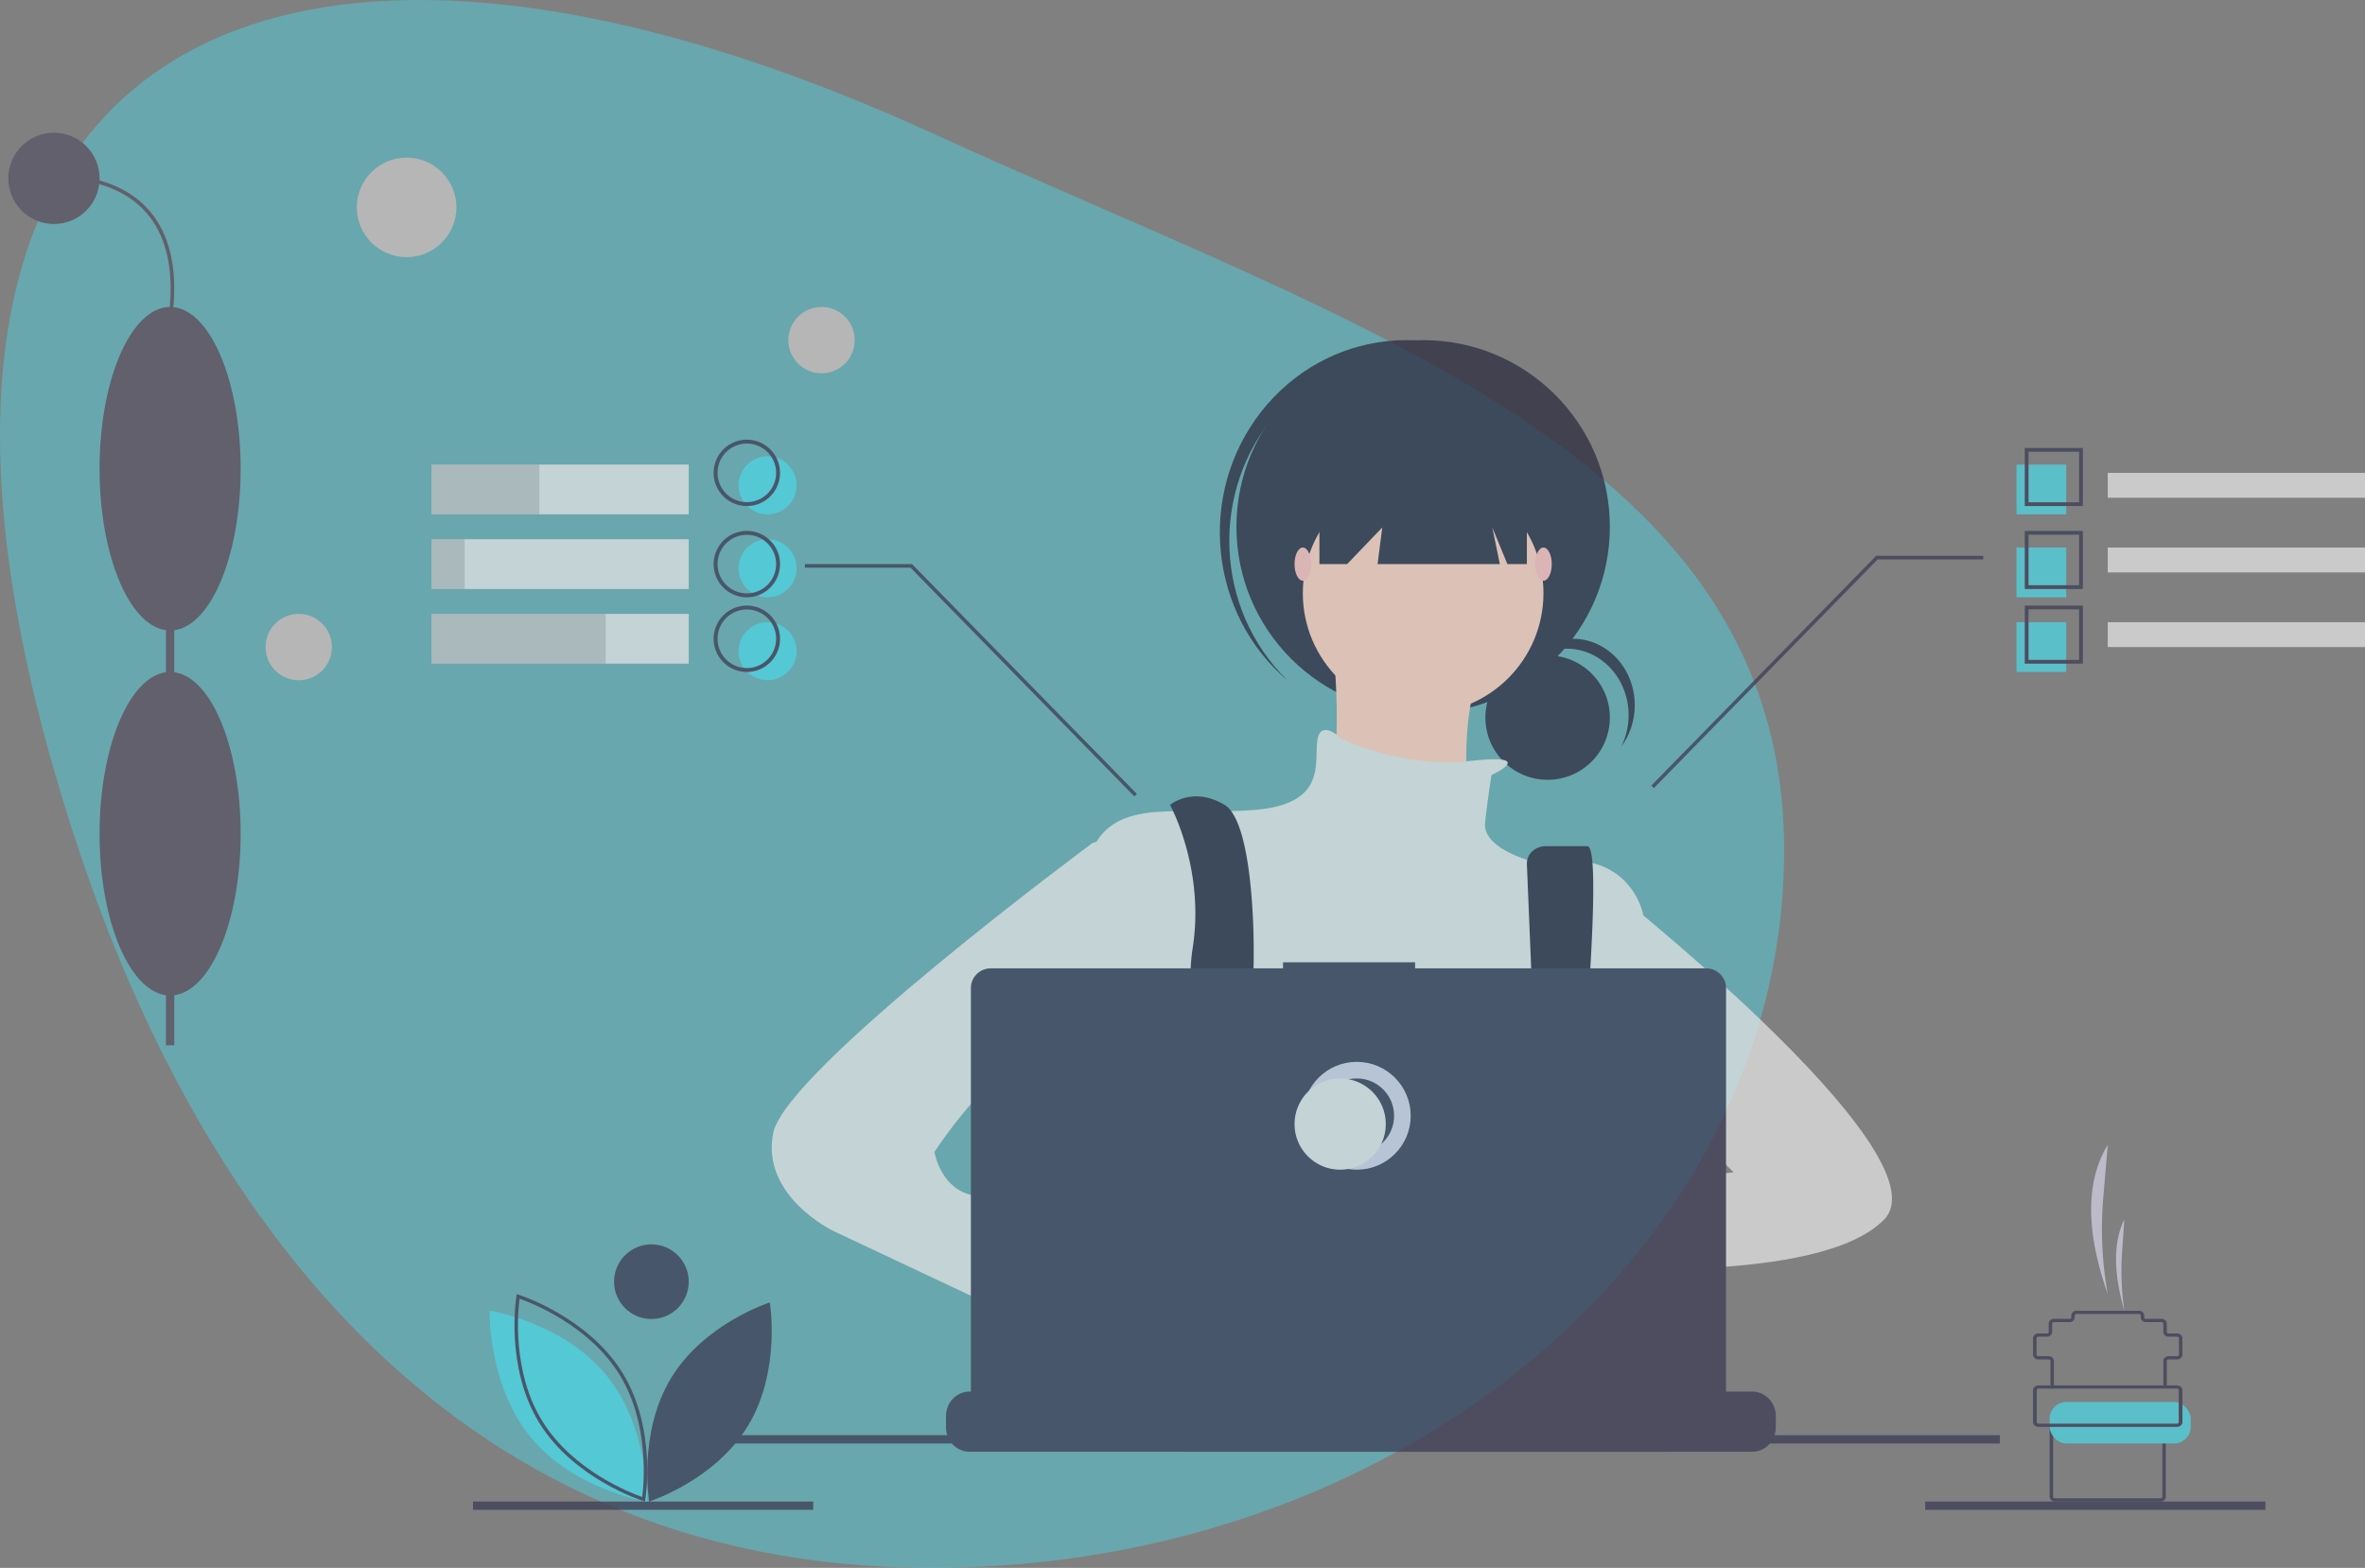 <svg xmlns="http://www.w3.org/2000/svg" width="285" height="189" viewBox="0 0 285 189">
    <rect x="0" y="0" width="285" height="189" fill="#808080" stroke="none"/>
    <g fill="none" fill-rule="evenodd">
        <g fill-rule="nonzero" opacity=".475">
            <path fill="#4FD2E0" d="M215 102.51c0 29.105-17.078 54.854-43.259 70.528C154.956 183.09 134.426 189 112.26 189c-29.53 0-52.057-11.151-69.001-28.234-15.619-15.74-26.494-36.522-33.74-58.257C-22.83 5.47 31.208-21.003 112.26 16.02 163.864 39.593 215 54.743 215 102.509z"/>
            <circle cx="49" cy="25" r="6" fill="#F2F2F2"/>
            <circle cx="99" cy="41" r="4" fill="#F2F2F2"/>
            <circle cx="36" cy="78" r="4" fill="#F2F2F2"/>
            <path fill="#3F3D56" d="M20 49h1v77h-1z"/>
            <ellipse cx="20.5" cy="100.5" fill="#3F3D56" rx="8.5" ry="19.5"/>
            <ellipse cx="20.5" cy="56.5" fill="#3F3D56" rx="8.5" ry="19.5"/>
            <path fill="#3F3D56" d="M20.186 41l-.418-.126c.026-.088 2.594-8.916-1.622-14.599-2.381-3.21-6.468-4.837-12.146-4.837V21c5.825 0 10.03 1.687 12.498 5.015C22.844 31.876 20.214 40.91 20.186 41z"/>
            <circle cx="6.5" cy="21.5" r="5.5" fill="#3F3D56"/>
        </g>
        <g opacity=".765" transform="translate(52 41)">
            <circle cx="134.5" cy="45.5" r="7.5" fill="#2F2E41" fill-rule="nonzero"/>
            <path fill="#2F2E41" fill-rule="nonzero" d="M136.814 37.196c2.622 0 5.051 1.482 6.395 3.902A8.53 8.53 0 0 1 143.37 49c1.761-2.368 2.126-5.602.943-8.354-1.183-2.752-3.711-4.549-6.53-4.642-2.819-.093-5.445 1.533-6.783 4.202 1.41-1.903 3.55-3.011 5.814-3.01z"/>
            <circle cx="119.5" cy="22.5" r="22.5" fill="#2F2E41" fill-rule="nonzero"/>
            <path fill="#2F2E41" fill-rule="nonzero" d="M101.82 8.818c8.058-9.335 21.85-10.41 31.18-2.43-.184-.18-.366-.362-.557-.537-9.287-8.5-23.505-7.638-31.76 1.927-8.253 9.564-7.42 24.21 1.864 32.715.19.175.387.34.583.507-8.787-8.61-9.366-22.845-1.31-32.182z"/>
            <circle cx="119.5" cy="30.5" r="14.5" fill="#FFCAB8" fill-rule="nonzero"/>
            <path fill="#FFCAB8" fill-rule="nonzero" d="M108.49 35s1.955 17.524-1.174 19.429c-3.129 1.904 17.99 4.571 17.99 4.571S122.179 39.952 130 35h-21.51z"/>
            <path fill="#E1E1E1" fill-rule="nonzero" d="M127.737 52.426s5.786-2.648-2.547-1.705c-8.333.943-15.522-2.675-15.522-2.675s-2.525-2.476-2.914.19c-.388 2.667 1.166 7.618-7.383 8.38-8.548.761-16.32-1.524-19.428 4.19-3.109 5.712-1.554 30.47-1.554 30.47s5.828 20.567 10.491 23.614c4.663 3.047 45.463-1.143 45.463-1.143L146 93.18V69.185s-1.554-8.38-12.434-6.094c0 0-6.995-1.524-6.606-4.952.389-3.428.777-5.713.777-5.713z"/>
            <path fill="#2F2E41" fill-rule="nonzero" d="M91.523 128.758c.238-1.035.397-1.62.397-1.62l-.123-.842-1.265-8.6L90 114.07c4.606-1.922 5.759-10.763 5.759-10.763l.173-.104.786-.471v-.002l2.823-1.695.057-.034 1.14.76 2.315 1.546c8.102 5.965 16.353 5.859 21.444 4.919 3.112-.575 5.047-1.46 5.047-1.46l5.585-1.864.173-.057.172.025 3.276.496.059.011.271.04-.758 5.25-1.1 7.63c2.905 1.54 5.488 4.434 7.746 8 .5.789.985 1.61 1.454 2.462a60.25 60.25 0 0 1 1.947 3.85c.214.46.425.925.631 1.392H90.506a146.351 146.351 0 0 1 .236-1.392 81.506 81.506 0 0 1 .782-3.85z"/>
            <path fill="#2F2E41" fill-rule="nonzero" d="M89 56.03s4.258 7.722 2.71 17.376C90.16 83.059 96.355 107 96.355 107l4.645-1.158s-3.097-20.08-2.323-24.713c.775-4.634.775-22.782-3.096-25.1-3.871-2.316-6.581 0-6.581 0zM132.003 63.19l1.73 41.917 3.29 1.893s4.732-46 2.264-46h-5.023c-.62 0-1.214.234-1.641.648a1.99 1.99 0 0 0-.62 1.542z"/>
            <circle cx="98" cy="103" r="2" fill="#4FD2E0" fill-rule="nonzero"/>
            <circle cx="136" cy="105" r="2" fill="#4FD2E0" fill-rule="nonzero"/>
            <path fill="#2F2E41" fill-rule="nonzero" d="M107 13v14h3.333l4.243-4.421-.568 4.421h14.734l-.909-4.421L129.651 27H132V13z"/>
            <ellipse cx="105" cy="27" fill="#FFB8B8" fill-rule="nonzero" rx="1" ry="2"/>
            <ellipse cx="134" cy="27" fill="#FFB8B8" fill-rule="nonzero" rx="1" ry="2"/>
            <path fill="#FFB8B8" fill-rule="nonzero" d="M141.25 105.02s-17.078-3.616-18.204 2.767C121.92 114.17 142 111.404 142 111.404l-.75-6.383z"/>
            <path fill="#E1E1E1" fill-rule="nonzero" d="M140.702 65s42.072 33.03 34.352 41.004c-7.72 7.973-37.054 5.695-37.054 5.695l1.93-9.492 16.983-1.898-8.492-8.353-7.72.76V65z"/>
            <path fill="#FFB8B8" fill-rule="nonzero" d="M80 120.469l5.496 4.297s3.925 12.11 9.813 8.594c5.889-3.516-5.495-16.016-5.495-16.016L83.14 115 80 120.469z"/>
            <path fill="#E1E1E1" fill-rule="nonzero" d="M85 59l-5.32 1.6S42.702 87.953 41.178 95.572c-1.524 7.62 7.24 11.81 7.24 11.81L81.57 123l3.43-9.143-15.623-8s1.143-2.286-3.43-2.667c-4.573-.38-5.335-5.333-5.335-5.333s9.146-14.095 14.1-11.047c4.953 3.047 6.477 5.333 6.477 5.333L85 59z"/>
            <path fill="#3F3D56" fill-rule="nonzero" d="M162 129.705v1.337a3.066 3.066 0 0 1-.397 1.513c-.512.896-1.44 1.445-2.44 1.445H64.837c-1 0-1.928-.549-2.44-1.445a3.072 3.072 0 0 1-.397-1.513v-1.337c0-.785.299-1.537.83-2.092a2.778 2.778 0 0 1 2.007-.866h5.437v-.624c0-.032.012-.064.035-.087a.116.116 0 0 1 .083-.036h2.837c.032 0 .062.013.084.036a.126.126 0 0 1 .034.087v.624h1.773v-.624c0-.032.012-.064.034-.087a.116.116 0 0 1 .084-.036h2.837c.031 0 .061.013.084.036a.126.126 0 0 1 .034.087v.624h1.775v-.624c0-.032.012-.064.034-.087a.116.116 0 0 1 .084-.036h2.837c.031 0 .061.013.083.036a.126.126 0 0 1 .035.087v.624h1.772v-.624c0-.032.013-.064.035-.087a.116.116 0 0 1 .084-.036h2.836c.032 0 .062.013.084.036a.126.126 0 0 1 .035.087v.624h1.772v-.624c0-.032.012-.064.034-.087a.116.116 0 0 1 .084-.036h2.837c.031 0 .062.013.084.036a.126.126 0 0 1 .034.087v.624h1.775v-.624c0-.032.012-.064.034-.087a.116.116 0 0 1 .084-.036h2.837c.031 0 .061.013.084.036a.126.126 0 0 1 .034.087v.624h1.772v-.624c0-.032.013-.064.035-.087a.116.116 0 0 1 .084-.036h22.221c.032 0 .062.013.084.036a.126.126 0 0 1 .035.087v.624h1.774v-.624c0-.032.012-.064.035-.087a.116.116 0 0 1 .083-.036h2.837c.065 0 .118.055.119.123v.624h1.772v-.624c0-.032.012-.064.034-.087a.116.116 0 0 1 .084-.036h2.837c.031 0 .061.013.084.036a.126.126 0 0 1 .034.087v.624h1.772v-.624c0-.032.013-.064.035-.087a.116.116 0 0 1 .084-.036h2.837c.031 0 .061.013.083.036a.126.126 0 0 1 .035.087v.624h1.774v-.624c0-.032.013-.064.035-.087a.116.116 0 0 1 .084-.036h2.836a.12.12 0 0 1 .117.123v.624h1.774v-.624c0-.032.012-.064.035-.087a.116.116 0 0 1 .083-.036h2.837c.032 0 .062.013.084.036a.126.126 0 0 1 .034.087v.624h1.773v-.624c0-.032.012-.064.034-.087a.116.116 0 0 1 .084-.036h2.837c.031 0 .061.013.084.036a.126.126 0 0 1 .034.087v.624h8.274c.753 0 1.474.311 2.006.866.532.555.831 1.307.831 2.092z"/>
            <path fill="#3F3D56" fill-rule="nonzero" d="M34 132h155v1H34zM153.626 75.73h-35.097V75h-15.914v.73H67.374A2.385 2.385 0 0 0 65 78.125v48.48A2.385 2.385 0 0 0 67.374 129h86.252a2.385 2.385 0 0 0 2.374-2.395v-48.48c0-.636-.25-1.245-.695-1.694a2.364 2.364 0 0 0-1.679-.701z"/>
            <circle cx="111.5" cy="93.5" r="5.5" stroke="#D0CDE1" stroke-width="2"/>
            <circle cx="109.5" cy="94.5" r="5.5" fill="#E1E1E1" fill-rule="nonzero"/>
            <path fill="#3F3D56" fill-rule="nonzero" d="M5 140h41v1H5zM180 140h41v1h-41zM28.863 125.129C24.848 131.756 26.23 140 26.23 140s7.891-2.501 11.907-9.129C42.152 124.244 40.77 116 40.77 116s-7.891 2.501-11.907 9.129z"/>
            <path fill="#4FD2E0" fill-rule="nonzero" d="M25.994 140l-.237-.038c-.086-.014-8.638-1.448-13.76-7.652C6.876 126.106 7 117.331 7 117.243l.006-.243.237.038c.086.014 8.638 1.448 13.76 7.652C26.124 130.894 26 139.67 26 139.757l-.006.243z"/>
            <path fill="#3F3D56" fill-rule="nonzero" d="M25.727 140l-.23-.071c-.082-.026-8.329-2.65-12.497-9.394-4.169-6.743-2.782-15.215-2.767-15.3l.04-.235.23.071c.082.026 8.329 2.65 12.497 9.394 4.169 6.743 2.782 15.215 2.767 15.3l-.04.235zm-15.116-24.453c-.19 1.422-.946 8.797 2.746 14.77 3.693 5.975 10.668 8.657 12.032 9.136.19-1.422.946-8.797-2.746-14.77-3.693-5.975-10.667-8.657-12.032-9.136z"/>
            <circle cx="26.5" cy="113.5" r="4.5" fill="#3F3D56" fill-rule="nonzero"/>
            <path fill="#3F3D56" fill-rule="nonzero" d="M84.696 55L57.73 27.433H45V27h12.909l.063.064L85 54.695zM147.304 54l26.965-27.567H187V26h-12.91l-.062.064L147 53.695z"/>
            <path fill="#E1E1E1" fill-rule="nonzero" d="M0 15h31v6H0zM0 24h31v6H0zM0 33h31v6H0z"/>
            <path fill="#000" fill-rule="nonzero" d="M0 15h13v6H0zM0 24h4v6H0zM0 33h21v6H0z" opacity=".15"/>
            <path fill="#E1E1E1" fill-rule="nonzero" d="M202 16h31v3h-31z"/>
            <path fill="#4FD2E0" fill-rule="nonzero" d="M191 15h6v6h-6zM191 25h6v6h-6zM191 34h6v6h-6z"/>
            <path fill="#3F3D56" fill-rule="nonzero" d="M199 20h-7v-7h7v7zm-6.548-.452h6.096v-6.096h-6.096v6.096z"/>
            <path fill="#E1E1E1" fill-rule="nonzero" d="M202 25h31v3h-31z"/>
            <path fill="#3F3D56" fill-rule="nonzero" d="M199 30h-7v-7h7v7zm-6.548-.452h6.096v-6.096h-6.096v6.096z"/>
            <path fill="#E1E1E1" fill-rule="nonzero" d="M202 34h31v3h-31z"/>
            <path fill="#3F3D56" fill-rule="nonzero" d="M199 39h-7v-7h7v7zm-6.548-.452h6.096v-6.096h-6.096v6.096z"/>
            <circle cx="40.5" cy="17.5" r="3.5" fill="#4FD2E0" fill-rule="nonzero"/>
            <circle cx="40.5" cy="27.5" r="3.5" fill="#4FD2E0" fill-rule="nonzero"/>
            <circle cx="40.5" cy="37.5" r="3.5" fill="#4FD2E0" fill-rule="nonzero"/>
            <path fill="#3F3D56" fill-rule="nonzero" d="M38 20a4 4 0 1 1 0-8 4 4 0 0 1 0 8zm0-7.53a3.53 3.53 0 1 0 0 7.06 3.53 3.53 0 0 0 0-7.06zM38 31a4 4 0 1 1 0-8 4 4 0 0 1 0 8zm0-7.53a3.53 3.53 0 1 0 0 7.06 3.53 3.53 0 0 0 0-7.06zM38 40a4 4 0 1 1 0-8 4 4 0 0 1 0 8zm0-7.53a3.53 3.53 0 1 0 0 7.06 3.53 3.53 0 0 0 0-7.06zM209.116 126h-.418v-2.935c0-.324.281-.586.628-.587h1.046c.116 0 .21-.087.21-.195v-1.957c0-.108-.094-.195-.21-.196h-1.046c-.347 0-.628-.263-.628-.587v-.978c0-.108-.094-.195-.21-.195h-1.883c-.347 0-.628-.263-.628-.587v-.196c0-.108-.094-.196-.21-.196h-7.534c-.116 0-.21.088-.21.196v.196c0 .324-.281.586-.628.587h-1.883c-.116 0-.21.087-.21.195v.978c0 .324-.281.587-.628.587h-1.046c-.116 0-.21.088-.21.196v1.957c0 .108.094.195.21.195h1.256c.346 0 .627.263.628.587V126h-.419v-2.935c0-.108-.094-.195-.21-.195h-1.255c-.347 0-.628-.263-.628-.587v-1.957c0-.324.281-.587.628-.587h1.046c.116 0 .21-.087.21-.196v-.978c0-.324.281-.586.628-.587h1.883c.116 0 .21-.087.21-.195v-.196c0-.324.28-.587.628-.587h7.534c.347 0 .628.263.628.587v.196c0 .108.094.195.21.195h1.883c.347 0 .628.263.628.587v.978c0 .109.094.196.21.196h1.046c.347 0 .628.263.628.587v1.957c0 .324-.281.586-.628.587h-1.046c-.116 0-.21.087-.21.195V126zM208.373 140h-12.746c-.346 0-.627-.263-.627-.587V131h.418v8.413c0 .108.093.196.209.196h12.746c.116 0 .209-.088.21-.196V131H209v8.413c0 .324-.28.587-.627.587z"/>
            <rect width="17" height="5" x="195" y="128" fill="#4FD2E0" fill-rule="nonzero" rx="2"/>
            <path fill="#3F3D56" fill-rule="nonzero" d="M210.333 131h-16.666c-.368 0-.667-.258-.667-.577v-3.846c0-.319.299-.577.667-.577h16.666c.368 0 .667.258.667.577v3.846c0 .319-.299.577-.667.577zm-16.666-4.615c-.123 0-.223.086-.223.192v3.846c0 .106.1.192.223.192h16.666c.123 0 .223-.086.223-.192v-3.846c0-.106-.1-.192-.223-.192h-16.666z"/>
            <path fill="#D0CDE1" fill-rule="nonzero" d="M202 115a44.29 44.29 0 0 1-.543-11.595L202 97c-2.994 4.921-2.318 11.398 0 18zM204 117a32.997 32.997 0 0 1-.272-7.086L204 106c-1.497 3.007-1.159 6.966 0 11z"/>
        </g>
    </g>
</svg>
